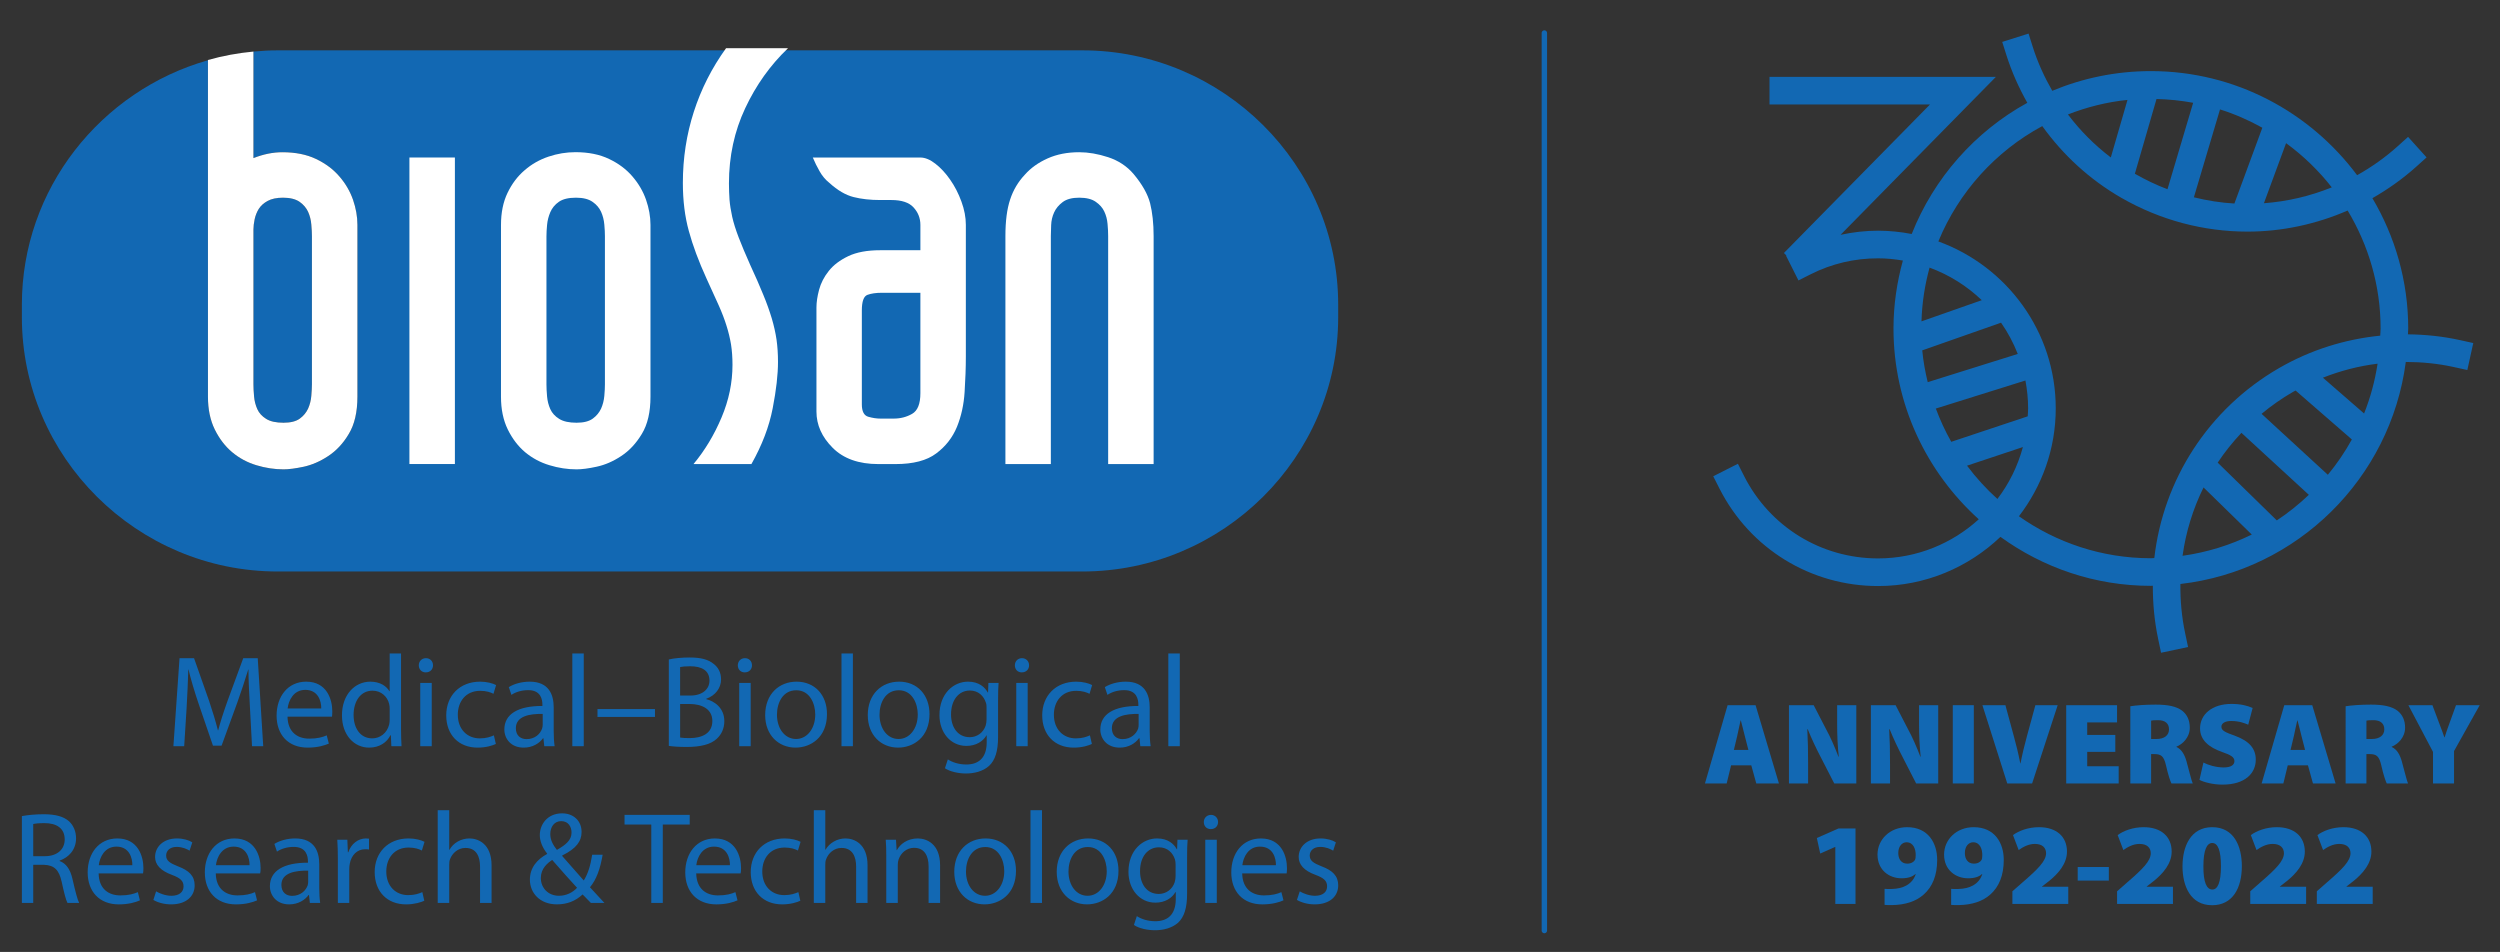 <?xml version="1.0" encoding="utf-8"?>
<!-- Generator: Adobe Illustrator 16.0.0, SVG Export Plug-In . SVG Version: 6.00 Build 0)  -->
<!DOCTYPE svg PUBLIC "-//W3C//DTD SVG 1.1//EN" "http://www.w3.org/Graphics/SVG/1.1/DTD/svg11.dtd">
<svg version="1.1" id="Layer_1" xmlns="http://www.w3.org/2000/svg" xmlns:xlink="http://www.w3.org/1999/xlink" x="0px" y="0px"
	 width="445.592px" height="169.664px" viewBox="-3.899 -76.673 445.592 169.664"
	 enable-background="new -3.899 -76.673 445.592 169.664" xml:space="preserve">
<rect x="-3.899" y="-76.673" width="445.592" height="169.664" fill="#333333" stroke="none"/>
<g>
	<g>
		<path fill="#1268B3" d="M41.963-3.752c0.311,0.706,0.844,1.277,1.582,1.737c0.73,0.456,1.759,0.685,3.099,0.685
			c1.26,0,2.228-0.25,2.894-0.736c0.675-0.491,1.154-1.09,1.471-1.789c0.319-0.706,0.517-1.461,0.578-2.267
			c0.072-0.808,0.107-1.491,0.107-2.05v-26.426c0-0.561-0.037-1.246-0.107-2.052c-0.063-0.814-0.259-1.565-0.578-2.268
			c-0.316-0.697-0.818-1.297-1.51-1.786c-0.716-0.491-1.697-0.741-2.953-0.741c-1.123,0-2.035,0.194-2.747,0.582
			c-0.7,0.39-1.217,0.856-1.578,1.424c-0.346,0.558-0.583,1.171-0.732,1.842c-0.14,0.662-0.217,1.279-0.217,1.842v27.583
			c0,0.629,0.039,1.346,0.113,2.156C41.453-5.207,41.648-4.452,41.963-3.752"/>
		<path fill="#1268B3" d="M189.004-67.7H45.599c-1.458,0-2.888,0.084-4.327,0.218v18.989c1.762-0.701,3.479-1.052,5.168-1.052
			c2.314,0,4.311,0.404,6,1.211c1.684,0.808,3.072,1.844,4.151,3.107c1.093,1.263,1.897,2.647,2.428,4.157
			c0.522,1.508,0.787,2.999,0.787,4.475v30.637c0,2.728-0.515,4.942-1.539,6.632c-1.009,1.683-2.237,2.995-3.672,3.944
			c-1.433,0.949-2.902,1.576-4.376,1.897c-1.465,0.313-2.67,0.476-3.583,0.476c-1.605,0-3.227-0.252-4.832-0.739
			c-1.619-0.489-3.057-1.262-4.316-2.319c-1.258-1.048-2.298-2.399-3.108-4.049c-0.809-1.649-1.216-3.596-1.216-5.84v-59.978
			C14.087-60.514-0.001-43.022-0.001-22.37v2.235c0,24.932,20.519,45.323,45.6,45.323h143.405c25.081,0,45.611-20.392,45.611-45.323
			v-2.235C234.615-47.303,214.085-67.7,189.004-67.7"/>
		<path fill="#FFFFFF" d="M56.592-45.227c-1.081-1.264-2.467-2.3-4.151-3.107c-1.69-0.807-3.687-1.206-6-1.206
			c-1.689,0-3.406,0.348-5.168,1.047v-18.989c-2.777,0.261-5.472,0.759-8.107,1.503v60.021c0,2.242,0.408,4.189,1.216,5.84
			c0.811,1.645,1.851,2.999,3.108,4.052c1.259,1.054,2.697,1.826,4.316,2.315c1.605,0.488,3.227,0.734,4.838,0.734
			c0.905,0,2.11-0.156,3.576-0.465c1.475-0.322,2.945-0.954,4.376-1.901c1.443-0.949,2.675-2.261,3.672-3.946
			c1.023-1.681,1.539-3.902,1.539-6.63v-30.639c0-1.477-0.265-2.967-0.787-4.476C58.491-42.581,57.687-43.965,56.592-45.227
			 M51.696-8.171c0,0.559-0.038,1.246-0.107,2.05c-0.063,0.806-0.26,1.561-0.573,2.271c-0.323,0.694-0.801,1.29-1.476,1.786
			c-0.668,0.486-1.634,0.736-2.894,0.736c-1.34,0-2.371-0.224-3.099-0.683c-0.737-0.461-1.269-1.033-1.582-1.739
			c-0.315-0.701-0.51-1.456-0.579-2.266c-0.075-0.804-0.112-1.527-0.112-2.153v-27.584c0-0.558,0.075-1.178,0.216-1.849
			c0.149-0.664,0.386-1.277,0.732-1.833c0.361-0.568,0.88-1.036,1.578-1.421c0.71-0.39,1.625-0.58,2.748-0.58
			c1.252,0,2.237,0.245,2.952,0.737c0.692,0.488,1.194,1.083,1.517,1.784c0.313,0.703,0.51,1.454,0.573,2.269
			c0.071,0.806,0.107,1.492,0.107,2.052v26.424H51.696z"/>
		<rect x="69.075" y="-48.6" fill="#FFFFFF" width="8.104" height="54.634"/>
		<path fill="#FFFFFF" d="M85.395-5.959c0,2.242,0.406,4.188,1.214,5.84c0.811,1.645,1.846,2.999,3.096,4.053
			c1.271,1.052,2.706,1.826,4.334,2.313c1.608,0.493,3.22,0.736,4.827,0.736c0.922,0,2.117-0.15,3.586-0.472
			c1.468-0.318,2.935-0.945,4.363-1.895c1.449-0.949,2.667-2.261,3.683-3.946c1.029-1.688,1.542-3.902,1.542-6.63v-30.637
			c0-1.477-0.271-2.967-0.794-4.476c-0.528-1.51-1.342-2.894-2.43-4.157c-1.084-1.264-2.462-2.305-4.154-3.107
			c-1.692-0.811-3.678-1.211-5.996-1.211c-1.62,0-3.214,0.262-4.791,0.79c-1.578,0.528-3.01,1.333-4.261,2.422
			c-1.275,1.085-2.286,2.438-3.058,4.047c-0.775,1.617-1.161,3.52-1.161,5.692V-5.959z M93.501-34.597
			c0-0.561,0.038-1.232,0.109-1.998c0.07-0.776,0.265-1.529,0.577-2.265c0.317-0.734,0.818-1.351,1.521-1.84
			c0.705-0.493,1.721-0.737,3.051-0.737c1.276,0,2.239,0.245,2.949,0.737c0.71,0.488,1.208,1.083,1.53,1.784
			c0.312,0.703,0.505,1.459,0.575,2.269c0.075,0.806,0.105,1.489,0.105,2.052v26.427c0,0.556-0.03,1.246-0.105,2.053
			c-0.07,0.8-0.263,1.559-0.575,2.267c-0.323,0.694-0.806,1.293-1.474,1.781c-0.671,0.489-1.62,0.741-2.9,0.741
			c-1.327,0-2.357-0.224-3.096-0.685c-0.739-0.46-1.266-1.037-1.583-1.737c-0.313-0.701-0.508-1.456-0.578-2.263
			c-0.072-0.811-0.109-1.531-0.109-2.156v-26.429H93.501z"/>
		<path fill="#FFFFFF" d="M130.032,6.041c1.904-3.378,3.166-6.686,3.794-9.954c0.636-3.261,0.943-6.017,0.943-8.261
			c0-1.407-0.088-2.721-0.258-3.951c-0.18-1.227-0.465-2.492-0.847-3.789c-0.394-1.298-0.886-2.721-1.534-4.264
			c-0.626-1.548-1.398-3.301-2.31-5.269c-0.85-1.892-1.523-3.526-2.053-4.889c-0.526-1.37-0.912-2.601-1.159-3.691
			c-0.234-1.083-0.405-2.104-0.479-3.049c-0.062-0.949-0.101-1.914-0.101-2.894c0-4.842,0.97-9.319,2.901-13.421
			c1.926-4.112,4.465-7.671,7.625-10.689h-11.042c-2.536,3.513-4.441,7.284-5.741,11.32c-1.301,4.034-1.957,8.263-1.957,12.682
			c0,3.163,0.356,6.021,1.063,8.577c0.694,2.565,1.748,5.396,3.154,8.479c0.831,1.825,1.561,3.404,2.156,4.739
			c0.596,1.332,1.065,2.56,1.41,3.684c0.354,1.12,0.618,2.225,0.801,3.313c0.169,1.087,0.261,2.298,0.261,3.637
			c0,3.159-0.64,6.279-1.944,9.367c-1.3,3.091-2.962,5.865-5.001,8.32h10.314V6.041z"/>
		<path fill="#FFFFFF" d="M143.93-44.072c1.464,1.333,2.907,2.17,4.319,2.525c1.397,0.353,2.974,0.526,4.733,0.526h1.998
			c1.825,0,3.146,0.438,3.944,1.313c0.808,0.879,1.225,1.92,1.225,3.112v4.522h-7.165c-2.313,0-4.206,0.351-5.684,1.054
			c-1.478,0.708-2.64,1.576-3.474,2.632c-0.845,1.054-1.419,2.179-1.738,3.371c-0.317,1.195-0.466,2.242-0.466,3.156v18.532
			c0,2.382,0.955,4.542,2.895,6.475c1.926,1.929,4.639,2.896,8.147,2.896h3.059c3.144,0,5.583-0.634,7.249-1.899
			c1.696-1.264,2.913-2.845,3.695-4.738c0.766-1.894,1.226-3.965,1.363-6.212c0.142-2.246,0.22-4.351,0.22-6.312v-23.476
			c0-1.333-0.261-2.721-0.79-4.161c-0.526-1.433-1.192-2.738-2.005-3.893c-0.805-1.162-1.682-2.106-2.634-2.845
			c-0.941-0.734-1.843-1.104-2.675-1.104h-19.173c0.354,0.848,0.758,1.667,1.224,2.477C142.649-45.32,143.223-44.631,143.93-44.072
			 M153.295-24.49h6.853v17.895c0,1.899-0.488,3.126-1.484,3.691c-0.981,0.561-2.066,0.84-3.26,0.84h-2.423
			c-0.63,0-1.335-0.105-2.104-0.32c-0.766-0.211-1.165-0.942-1.165-2.21v-16.738c0-1.613,0.331-2.542,1.004-2.787
			C151.386-24.367,152.247-24.49,153.295-24.49"/>
		<path fill="#FFFFFF" d="M183.401,6.041v-40.638c0-0.493,0.024-1.14,0.055-1.945c0.029-0.804,0.204-1.564,0.526-2.265
			c0.317-0.704,0.821-1.319,1.528-1.847c0.701-0.528,1.688-0.785,2.945-0.785c1.26,0,2.253,0.245,2.949,0.737
			c0.705,0.487,1.219,1.069,1.524,1.732c0.318,0.671,0.51,1.403,0.58,2.214c0.075,0.808,0.107,1.522,0.107,2.156V6.039h8.104
			v-40.638c0-2.24-0.216-4.19-0.625-5.845c-0.431-1.65-1.416-3.383-2.945-5.211c-1.193-1.405-2.719-2.398-4.534-2.999
			c-1.823-0.596-3.544-0.888-5.161-0.888c-2.104,0-3.981,0.364-5.63,1.104c-1.639,0.732-2.999,1.7-4.05,2.891
			c-1.195,1.267-2.075,2.736-2.626,4.423c-0.567,1.679-0.846,3.856-0.846,6.525V6.039h8.097V6.041z"/>
		<path fill="#1268B3" d="M227.264,83.726c0.799,0.471,1.931,0.792,3.165,0.792c2.633,0,4.19-1.39,4.19-3.396
			c0-1.68-1.02-2.654-2.948-3.376c-1.474-0.584-2.127-1.003-2.127-1.938c0-0.833,0.653-1.532,1.87-1.532
			c1.041,0,1.862,0.396,2.307,0.671l0.484-1.485c-0.605-0.395-1.603-0.693-2.746-0.693c-2.407,0-3.885,1.49-3.885,3.301
			c0,1.351,0.944,2.446,2.994,3.188c1.503,0.559,2.07,1.072,2.07,2.053c0,0.949-0.691,1.678-2.167,1.678
			c-1.021,0-2.088-0.416-2.705-0.791L227.264,83.726z M217.532,77.537c0.161-1.417,1.047-3.312,3.138-3.312
			c2.314,0,2.877,2.025,2.847,3.312H217.532z M225.427,79.003c0.037-0.235,0.06-0.534,0.06-0.955c0-2.075-0.947-5.278-4.644-5.278
			c-3.292,0-5.282,2.649-5.282,6.049c0,3.402,2.063,5.703,5.532,5.703c1.801,0,3.046-0.395,3.77-0.72l-0.374-1.463
			c-0.731,0.325-1.643,0.582-3.11,0.582c-2.063,0-3.827-1.146-3.872-3.916h7.921V79.003z M211.946,68.57
			c-0.77,0-1.281,0.584-1.281,1.279c0,0.703,0.484,1.257,1.238,1.257c0.811,0,1.303-0.556,1.303-1.257
			C213.206,69.132,212.69,68.57,211.946,68.57 M212.979,72.993h-2.054v11.271h2.054V72.993z M205.635,79.468
			c0,0.347-0.046,0.741-0.157,1.091c-0.417,1.306-1.565,2.101-2.84,2.101c-2.19,0-3.34-1.837-3.34-4.055
			c0-2.607,1.4-4.257,3.364-4.257c1.511,0,2.489,0.972,2.863,2.183c0.08,0.263,0.109,0.562,0.109,0.909V79.468z M207.686,76.069
			c0-1.346,0.018-2.282,0.095-3.076h-1.814l-0.064,1.699h-0.055c-0.5-0.928-1.556-1.924-3.512-1.924
			c-2.611,0-5.102,2.137-5.102,5.953c0,3.123,2.002,5.492,4.792,5.492c1.748,0,2.982-0.831,3.58-1.88h0.06v1.227
			c0,2.869-1.541,3.964-3.64,3.964c-1.391,0-2.562-0.414-3.3-0.912l-0.521,1.583c0.907,0.609,2.393,0.935,3.757,0.935
			c1.412,0,3-0.346,4.127-1.351c1.058-1.005,1.595-2.567,1.595-5.169v-6.541H207.686z M189.994,74.297c2.423,0,3.37,2.399,3.37,4.31
			c0,2.537-1.454,4.381-3.423,4.381c-2.005,0-3.398-1.864-3.398-4.328C186.545,76.532,187.588,74.297,189.994,74.297
			 M190.034,72.768c-3.088,0-5.586,2.207-5.586,5.953c0,3.563,2.372,5.797,5.397,5.797c2.713,0,5.61-1.814,5.61-5.983
			C195.458,75.115,193.278,72.768,190.034,72.768 M179.773,84.264h2.049V67.737h-2.049V84.264z M171.714,74.297
			c2.425,0,3.384,2.399,3.384,4.31c0,2.537-1.471,4.381-3.421,4.381c-2.008,0-3.402-1.864-3.402-4.328
			C168.274,76.532,169.32,74.297,171.714,74.297 M171.761,72.768c-3.096,0-5.574,2.207-5.574,5.953c0,3.563,2.356,5.797,5.388,5.797
			c2.697,0,5.614-1.814,5.614-5.983C177.188,75.115,174.999,72.768,171.761,72.768 M154.066,84.264h2.051v-6.78
			c0-0.35,0.052-0.697,0.144-0.952c0.369-1.138,1.411-2.092,2.744-2.092c1.932,0,2.605,1.516,2.605,3.327v6.497h2.049v-6.703
			c0-3.863-2.426-4.793-3.979-4.793c-1.87,0-3.169,1.039-3.722,2.088h-0.047l-0.112-1.863h-1.827
			c0.078,0.936,0.095,1.863,0.095,3.054V84.264z M141.153,84.264h2.044v-6.799c0-0.373,0.025-0.679,0.146-0.982
			c0.394-1.089,1.408-2.023,2.743-2.023c1.936,0,2.609,1.512,2.609,3.334v6.47h2.034v-6.704c0-3.863-2.405-4.793-3.93-4.793
			c-0.768,0-1.487,0.206-2.083,0.558c-0.636,0.35-1.147,0.884-1.48,1.457h-0.039v-7.048h-2.044V84.264z M138.401,82.336
			c-0.594,0.255-1.356,0.536-2.518,0.536c-2.236,0-3.917-1.607-3.917-4.211c0-2.337,1.4-4.27,3.994-4.27
			c1.109,0,1.885,0.281,2.363,0.531l0.473-1.552c-0.558-0.303-1.63-0.602-2.836-0.602c-3.685,0-6.052,2.529-6.052,6
			c0,3.452,2.208,5.752,5.604,5.752c1.521,0,2.706-0.395,3.237-0.647L138.401,82.336z M120.206,77.537
			c0.169-1.417,1.059-3.312,3.153-3.312c2.307,0,2.867,2.025,2.845,3.312H120.206z M128.106,79.003
			c0.049-0.235,0.079-0.534,0.079-0.955c0-2.075-0.964-5.278-4.667-5.278c-3.271,0-5.278,2.649-5.278,6.049
			c0,3.402,2.072,5.703,5.541,5.703c1.797,0,3.05-0.395,3.772-0.72l-0.376-1.463c-0.746,0.325-1.646,0.582-3.125,0.582
			c-2.059,0-3.803-1.146-3.859-3.916h7.913V79.003z M112.183,84.264h2.051V70.292h4.799V68.57h-11.617v1.722h4.767V84.264z
			 M96.13,69.683c1.319,0,1.841,1.08,1.841,2.038c0,1.346-1.021,2.183-2.609,3.089c-0.649-0.831-1.181-1.698-1.181-2.836
			C94.181,70.763,94.854,69.683,96.13,69.683 M95.729,82.987c-1.902,0-3.232-1.377-3.232-3.172c0-1.67,1.163-2.65,2.028-3.212
			c1.744,2.027,3.498,3.939,4.428,4.96C98.205,82.38,97.064,82.987,95.729,82.987 M103.831,84.264
			c-0.917-1.008-1.741-1.885-2.578-2.794c1.167-1.375,1.841-3.334,2.262-5.798h-1.867c-0.297,1.979-0.792,3.487-1.502,4.589
			c-1.009-1.122-2.498-2.822-3.835-4.356v-0.099c2.495-1.229,3.449-2.533,3.449-4.187c0-2.05-1.505-3.324-3.468-3.324
			c-2.605,0-3.978,1.95-3.978,3.885c0,1.093,0.486,2.258,1.301,3.282v0.071c-1.781,0.978-3.068,2.439-3.068,4.586
			c0,2.351,1.768,4.398,4.813,4.398c1.752,0,3.242-0.531,4.584-1.769c0.613,0.606,1.021,1.074,1.476,1.515H103.831z M74.119,84.264
			h2.051v-6.799c0-0.373,0.025-0.679,0.137-0.982c0.399-1.089,1.419-2.023,2.759-2.023c1.931,0,2.596,1.512,2.596,3.334v6.47h2.053
			v-6.704c0-3.863-2.423-4.793-3.932-4.793c-0.773,0-1.496,0.206-2.106,0.558c-0.62,0.35-1.14,0.884-1.455,1.457H76.17v-7.048
			h-2.051V84.264z M71.376,82.336c-0.585,0.255-1.35,0.536-2.521,0.536c-2.235,0-3.903-1.607-3.903-4.211
			c0-2.337,1.393-4.27,3.978-4.27c1.113,0,1.885,0.281,2.365,0.531l0.473-1.552c-0.562-0.303-1.639-0.602-2.838-0.602
			c-3.687,0-6.048,2.529-6.048,6c0,3.452,2.203,5.752,5.604,5.752c1.511,0,2.704-0.395,3.237-0.647L71.376,82.336z M56.318,84.264
			h2.036v-6.008c0-0.326,0.021-0.678,0.084-0.95c0.268-1.538,1.292-2.612,2.736-2.612c0.28,0,0.483,0,0.7,0.049v-1.932
			c-0.188-0.024-0.35-0.042-0.555-0.042c-1.378,0-2.629,0.951-3.14,2.466h-0.077l-0.09-2.24h-1.795
			c0.072,1.049,0.103,2.193,0.103,3.52v7.75H56.318z M51.029,80.47c0,0.186-0.025,0.42-0.086,0.652
			c-0.331,0.952-1.288,1.882-2.777,1.882c-1.029,0-1.909-0.596-1.909-1.955c0-2.187,2.534-2.581,4.772-2.537V80.47z M53.004,77.351
			c0-2.236-0.841-4.583-4.291-4.583c-1.405,0-2.781,0.393-3.708,0.975l0.461,1.372c0.791-0.535,1.884-0.839,2.947-0.839
			c2.314-0.018,2.573,1.678,2.573,2.59v0.227c-4.357-0.019-6.78,1.47-6.78,4.194c0,1.631,1.168,3.233,3.439,3.233
			c1.618,0,2.826-0.792,3.456-1.671h0.071l0.157,1.415h1.836c-0.109-0.771-0.161-1.727-0.161-2.701V77.351z M34.589,77.537
			c0.163-1.417,1.05-3.312,3.154-3.312c2.293,0,2.862,2.025,2.836,3.312H34.589z M42.47,79.003c0.059-0.235,0.083-0.534,0.083-0.955
			c0-2.075-0.952-5.278-4.667-5.278c-3.277,0-5.277,2.649-5.277,6.049c0,3.402,2.07,5.703,5.545,5.703
			c1.795,0,3.048-0.395,3.763-0.72l-0.368-1.463c-0.745,0.325-1.659,0.582-3.118,0.582c-2.076,0-3.823-1.146-3.871-3.916h7.908
			V79.003z M23.439,83.726c0.782,0.471,1.938,0.792,3.169,0.792c2.628,0,4.188-1.39,4.188-3.396c0-1.68-1.029-2.654-2.961-3.376
			c-1.464-0.584-2.119-1.003-2.119-1.938c0-0.833,0.655-1.532,1.867-1.532c1.042,0,1.861,0.396,2.308,0.671l0.485-1.485
			c-0.609-0.395-1.614-0.693-2.747-0.693c-2.407,0-3.887,1.49-3.887,3.301c0,1.351,0.952,2.446,2.999,3.188
			c1.49,0.559,2.074,1.072,2.074,2.053c0,0.949-0.705,1.678-2.17,1.678c-1.017,0-2.095-0.416-2.72-0.791L23.439,83.726z
			 M13.708,77.537c0.166-1.417,1.047-3.312,3.147-3.312c2.292,0,2.858,2.025,2.833,3.312H13.708z M21.594,79.003
			c0.049-0.235,0.068-0.534,0.068-0.955c0-2.075-0.948-5.278-4.646-5.278c-3.291,0-5.289,2.649-5.289,6.049
			c0,3.402,2.082,5.703,5.548,5.703c1.784,0,3.051-0.395,3.763-0.72l-0.367-1.463c-0.74,0.325-1.643,0.582-3.124,0.582
			c-2.073,0-3.823-1.146-3.864-3.916h7.909V79.003z M2.024,70.199c0.344-0.093,1.022-0.161,2.001-0.161
			c2.138,0,3.609,0.89,3.609,2.913c0,1.792-1.375,2.981-3.542,2.981H2.024V70.199z M-0.001,84.264h2.025v-6.799H3.93
			c1.831,0.071,2.694,0.881,3.167,3.049c0.419,1.954,0.77,3.28,1.029,3.75h2.083c-0.319-0.609-0.693-2.123-1.202-4.308
			c-0.369-1.63-1.104-2.741-2.284-3.164v-0.073c1.627-0.558,2.933-1.937,2.933-3.979c0-1.232-0.48-2.311-1.229-3.006
			c-0.954-0.858-2.382-1.279-4.535-1.279c-1.397,0-2.871,0.137-3.892,0.33v15.479H-0.001z"/>
		<path fill="#1268B3" d="M204.339,56.326h2.044V39.8h-2.044V56.326z M199.049,52.53c0,0.192-0.024,0.42-0.085,0.657
			c-0.337,0.949-1.293,1.88-2.785,1.88c-1.016,0-1.902-0.601-1.902-1.95c0-2.194,2.54-2.586,4.772-2.541V52.53z M201.021,49.413
			c0-2.237-0.837-4.589-4.27-4.589c-1.434,0-2.8,0.393-3.729,0.975l0.465,1.379c0.787-0.536,1.888-0.841,2.946-0.841
			c2.307-0.021,2.564,1.678,2.564,2.59v0.23c-4.35-0.021-6.778,1.465-6.778,4.188c0,1.636,1.167,3.238,3.456,3.238
			c1.6,0,2.802-0.79,3.436-1.673h0.086l0.148,1.416h1.844c-0.115-0.762-0.171-1.72-0.171-2.702v-4.211H201.021z M190.365,54.393
			c-0.585,0.258-1.343,0.541-2.516,0.541c-2.233,0-3.908-1.612-3.908-4.217c0-2.327,1.399-4.26,3.978-4.26
			c1.121,0,1.877,0.275,2.376,0.531l0.464-1.556c-0.551-0.304-1.621-0.608-2.838-0.608c-3.678,0-6.06,2.536-6.06,6.006
			c0,3.454,2.222,5.753,5.618,5.753c1.521,0,2.711-0.397,3.236-0.654L190.365,54.393z M178.254,40.636
			c-0.764,0-1.267,0.579-1.267,1.276c0,0.703,0.479,1.258,1.221,1.258c0.819,0,1.313-0.558,1.313-1.258
			C179.521,41.196,179.003,40.636,178.254,40.636 M179.271,45.054h-2.036v11.271h2.036V45.054z M171.941,51.534
			c0,0.348-0.047,0.748-0.147,1.091c-0.424,1.305-1.563,2.097-2.847,2.097c-2.188,0-3.337-1.84-3.337-4.049
			c0-2.612,1.402-4.27,3.356-4.27c1.516,0,2.493,0.984,2.865,2.193c0.103,0.257,0.109,0.561,0.109,0.907V51.534z M173.995,48.13
			c0-1.349,0.025-2.273,0.09-3.075h-1.813l-0.064,1.698h-0.049c-0.508-0.928-1.565-1.929-3.52-1.929
			c-2.604,0-5.093,2.142-5.093,5.962c0,3.123,1.997,5.489,4.796,5.489c1.748,0,2.983-0.83,3.592-1.884h0.035v1.237
			c0,2.856-1.524,3.96-3.627,3.96c-1.396,0-2.561-0.423-3.3-0.912l-0.518,1.583c0.91,0.604,2.402,0.932,3.748,0.932
			c1.426,0,3.004-0.352,4.118-1.356c1.061-0.994,1.604-2.559,1.604-5.164V48.13z M156.3,46.358c2.423,0,3.38,2.4,3.38,4.314
			c0,2.541-1.473,4.372-3.419,4.372c-2.01,0-3.397-1.859-3.397-4.33C152.863,48.596,153.908,46.358,156.3,46.358 M156.358,44.823
			c-3.111,0-5.588,2.21-5.588,5.962c0,3.565,2.369,5.795,5.4,5.795c2.692,0,5.604-1.813,5.604-5.983
			C161.773,47.176,159.576,44.823,156.358,44.823 M146.086,56.326h2.032V39.8h-2.032V56.326z M138.027,46.358
			c2.425,0,3.382,2.4,3.382,4.314c0,2.541-1.47,4.372-3.421,4.372c-2.007,0-3.403-1.859-3.403-4.33
			C134.583,48.596,135.619,46.358,138.027,46.358 M138.078,44.823c-3.109,0-5.594,2.21-5.594,5.962c0,3.565,2.385,5.795,5.411,5.795
			c2.696,0,5.604-1.813,5.604-5.983C143.5,47.176,141.31,44.823,138.078,44.823 M128.88,40.636c-0.768,0-1.273,0.579-1.273,1.276
			c0,0.703,0.482,1.258,1.219,1.258c0.817,0,1.306-0.558,1.306-1.258C130.131,41.196,129.63,40.636,128.88,40.636 M129.901,45.054
			h-2.045v11.271h2.045V45.054z M117.326,48.804h1.689c2.204,0,4.052,0.91,4.052,3.03c0,2.277-1.938,3.049-4.032,3.049
			c-0.717,0-1.286-0.021-1.709-0.098V48.804z M117.326,42.22c0.331-0.074,0.868-0.14,1.8-0.14c2.042,0,3.43,0.745,3.43,2.565
			c0,1.512-1.269,2.654-3.381,2.654h-1.851v-5.08H117.326z M115.309,56.275c0.667,0.1,1.739,0.187,3.138,0.187
			c2.572,0,4.34-0.463,5.413-1.459c0.808-0.751,1.342-1.789,1.342-3.15c0-2.328-1.75-3.559-3.231-3.913v-0.063
			c1.637-0.579,2.65-1.908,2.65-3.452c0-1.237-0.512-2.164-1.326-2.771c-0.953-0.785-2.251-1.138-4.279-1.138
			c-1.402,0-2.83,0.135-3.706,0.352v15.408H115.309z M102.593,51.113h10.247v-1.4h-10.247V51.113z M98.111,56.326h2.036V39.8h-2.036
			V56.326z M92.828,52.53c0,0.192-0.031,0.42-0.107,0.657c-0.32,0.949-1.279,1.88-2.761,1.88c-1.036,0-1.914-0.601-1.914-1.95
			c0-2.194,2.539-2.586,4.785-2.541v1.954H92.828z M94.79,49.413c0-2.237-0.833-4.589-4.28-4.589c-1.416,0-2.806,0.393-3.721,0.975
			l0.463,1.379c0.79-0.536,1.879-0.841,2.958-0.841c2.305-0.021,2.564,1.678,2.564,2.59v0.23c-4.365-0.021-6.78,1.465-6.78,4.188
			c0,1.636,1.156,3.238,3.45,3.238c1.602,0,2.815-0.79,3.441-1.673h0.071l0.156,1.416h1.843c-0.114-0.762-0.166-1.72-0.166-2.702
			V49.413z M84.13,54.393c-0.589,0.258-1.35,0.541-2.515,0.541c-2.228,0-3.915-1.612-3.915-4.217c0-2.327,1.398-4.26,3.987-4.26
			c1.118,0,1.89,0.275,2.37,0.531l0.466-1.556c-0.562-0.304-1.632-0.608-2.836-0.608c-3.681,0-6.05,2.536-6.05,6.006
			c0,3.454,2.197,5.753,5.611,5.753c1.507,0,2.694-0.397,3.232-0.654L84.13,54.393z M72.027,40.636
			c-0.784,0-1.281,0.579-1.281,1.276c0,0.703,0.492,1.258,1.235,1.258c0.816,0,1.297-0.558,1.297-1.258
			C73.281,41.196,72.772,40.636,72.027,40.636 M73.052,45.054h-2.049v11.271h2.049V45.054z M65.555,51.6
			c0,0.321-0.024,0.604-0.096,0.885c-0.373,1.517-1.632,2.448-3.003,2.448c-2.197,0-3.333-1.892-3.333-4.172
			c0-2.468,1.258-4.332,3.376-4.332c1.545,0,2.662,1.075,2.96,2.359c0.071,0.248,0.096,0.598,0.096,0.85V51.6z M65.555,39.798v6.729
			h-0.051c-0.509-0.889-1.645-1.703-3.4-1.703c-2.724,0-5.069,2.284-5.052,6.033c0,3.429,2.124,5.725,4.844,5.725
			c1.837,0,3.189-0.95,3.792-2.205h0.077l0.091,1.95h1.813c-0.046-0.762-0.089-1.903-0.089-2.911V39.8h-2.024V39.798z
			 M47.368,49.597c0.165-1.419,1.043-3.31,3.147-3.31c2.305,0,2.863,2.031,2.845,3.31H47.368z M55.277,51.06
			c0.024-0.23,0.052-0.531,0.052-0.949c0-2.07-0.945-5.288-4.655-5.288c-3.276,0-5.274,2.655-5.274,6.053
			c0,3.408,2.059,5.704,5.541,5.704c1.784,0,3.041-0.395,3.771-0.72l-0.374-1.468c-0.745,0.33-1.658,0.587-3.118,0.587
			c-2.083,0-3.823-1.143-3.873-3.918h7.929V51.06z M41.021,56.326h1.996l-0.979-15.689h-2.581l-2.789,7.586
			c-0.71,1.979-1.263,3.698-1.681,5.284h-0.042c-0.418-1.632-0.933-3.356-1.587-5.284l-2.674-7.586h-2.585l-1.092,15.689h1.922
			l0.426-6.729c0.131-2.373,0.259-4.98,0.305-6.941h0.038c0.446,1.863,1.047,3.87,1.802,6.102l2.557,7.473h1.536l2.778-7.612
			c0.779-2.163,1.409-4.14,1.976-5.962h0.038c0,1.937,0.14,4.591,0.265,6.779L41.021,56.326z"/>
	</g>
	
		<line fill="none" stroke="#1268B3" stroke-width="0.963" stroke-linecap="round" stroke-linejoin="round" stroke-miterlimit="10" x1="271.362" y1="-70.788" x2="271.362" y2="89.185"/>
	<g>
		<path fill="#1268B3" d="M434.531-16.058c-3.065-0.676-6.16-0.992-9.247-1.024c0.007-0.351,0.05-0.692,0.05-1.043
			c0-8.482-2.354-16.403-6.383-23.226c2.757-1.578,5.389-3.429,7.825-5.62l1.829-1.646l-3.296-3.659l-1.826,1.646
			c-2.252,2.03-4.697,3.748-7.257,5.185C407.854-56.678,394.514-64,379.462-64c-6.226,0-12.155,1.258-17.572,3.512
			c-1.419-2.473-2.611-5.088-3.484-7.853l-0.741-2.347l-4.694,1.485l0.743,2.349c0.945,2.985,2.218,5.821,3.731,8.505
			c-9.323,5.125-16.654,13.407-20.607,23.381c-1.943-0.372-3.943-0.587-5.995-0.587c-2.28,0-4.511,0.266-6.685,0.735l27.691-28.157
			h-40.357v4.921h28.61l-26.043,26.481l0.456,0.448l-0.073,0.038l2.209,4.398l2.198-1.106c3.736-1.88,7.776-2.834,11.995-2.834
			c1.51,0,2.98,0.155,4.421,0.396c-1.059,3.864-1.674,7.909-1.674,12.105c0,13.495,5.893,25.61,15.199,34.012
			c-4.75,4.32-11.039,6.975-17.946,6.975c-10.14,0-19.282-5.622-23.875-14.67l-1.109-2.197l-4.396,2.227l1.114,2.195
			c5.436,10.714,16.265,17.368,28.267,17.368c8.454,0,16.122-3.35,21.809-8.765c7.553,5.468,16.797,8.73,26.81,8.73
			c0.117,0,0.234-0.02,0.352-0.02c-0.011,3.156,0.281,6.351,0.958,9.536l0.509,2.41l4.813-1.021l-0.511-2.41
			c-0.626-2.948-0.892-5.903-0.856-8.825c20.852-2.397,37.456-18.821,40.172-39.576c2.855,0.007,5.725,0.281,8.563,0.909
			l2.405,0.529l1.059-4.809L434.531-16.058z M411.709-43.281c-3.88,1.577-7.958,2.523-12.095,2.83l3.949-10.707
			C406.629-48.916,409.369-46.269,411.709-43.281z M380.471-59.027c2.221,0.056,4.405,0.278,6.53,0.676l-4.575,15.408
			c-1.984-0.755-3.925-1.677-5.813-2.761L380.471-59.027z M391.789-57.173c2.645,0.833,5.164,1.94,7.544,3.268l-4.98,13.51
			c-2.424-0.143-4.835-0.522-7.221-1.109L391.789-57.173z M375.296-58.866l-2.971,10.26c-2.9-2.21-5.466-4.785-7.642-7.667
			C368.034-57.578,371.581-58.489,375.296-58.866z M357.585-3.885c0,0.477-0.043,0.942-0.069,1.417l-13.627,4.542
			c-1.073-1.886-1.983-3.869-2.753-5.928l15.969-5.001C357.409-7.24,357.585-5.585,357.585-3.885z M339.689-8.559
			c-0.444-1.849-0.79-3.729-0.976-5.665l14.05-4.937c1.202,1.722,2.2,3.591,2.975,5.575L339.689-8.559z M338.578-19.395
			c0.101-3.308,0.598-6.513,1.443-9.578c3.498,1.283,6.657,3.27,9.302,5.803L338.578-19.395z M346.698,6.326l9.956-3.318
			c-0.911,3.399-2.468,6.529-4.54,9.251C350.118,10.464,348.305,8.479,346.698,6.326z M355.948,15.342
			c4.098-5.337,6.563-11.991,6.563-19.226c0-13.688-8.745-25.339-20.925-29.755c3.619-8.802,10.204-16.077,18.523-20.559
			c3.691,5.141,8.423,9.508,14.022,12.743c7.049,4.068,14.829,6.064,22.553,6.064c6.12,0,12.188-1.297,17.853-3.756
			c3.701,6.153,5.875,13.33,5.875,21.022c0,0.432-0.052,0.85-0.066,1.278c-6.287,0.631-12.432,2.542-18.02,5.772
			c-12.646,7.297-20.666,19.965-22.246,33.87c-0.208,0.001-0.407,0.031-0.615,0.031C370.713,22.824,362.609,20.039,355.948,15.342z
			 M388.854,10.207l8.598,8.398c-3.823,1.878-7.969,3.173-12.339,3.784C385.701,18.132,386.97,14.026,388.854,10.207z
			 M391.377,5.788c1.244-1.88,2.665-3.654,4.229-5.314l12.018,11.051c-1.767,1.679-3.671,3.212-5.712,4.559L391.377,5.788z
			 M399.197-2.913c1.728-1.435,3.591-2.749,5.588-3.904c0.156-0.089,0.32-0.159,0.478-0.247l10.028,8.718
			c-1.235,2.231-2.664,4.343-4.282,6.296L399.197-2.913z M417.469-2.972l-7.341-6.382c3.146-1.244,6.416-2.085,9.747-2.497
			C419.399-8.767,418.596-5.791,417.469-2.972z"/>
		<g enable-background="new    ">
			<path fill="#1268B3" d="M304.643,59.74l-0.786,3.229h-3.87l4.036-13.95h4.987l4.161,13.95h-4.035l-0.891-3.229H304.643z
				 M307.728,56.988l-0.644-2.504c-0.206-0.787-0.475-1.945-0.702-2.753h-0.042c-0.206,0.808-0.412,1.966-0.6,2.753l-0.6,2.504
				H307.728z"/>
			<path fill="#1268B3" d="M314.959,62.969v-13.95h4.408l2.215,4.285c0.765,1.386,1.572,3.248,2.194,4.884h0.063
				c-0.207-1.842-0.29-3.786-0.29-5.878v-3.291h3.415v13.95h-3.932l-2.38-4.636c-0.768-1.47-1.678-3.354-2.341-5.029h-0.082
				c0.104,1.884,0.144,3.974,0.144,6.251v3.414H314.959z"/>
			<path fill="#1268B3" d="M329.561,62.969v-13.95h4.407l2.216,4.285c0.766,1.386,1.573,3.248,2.191,4.884h0.063
				c-0.207-1.842-0.291-3.786-0.291-5.878v-3.291h3.415v13.95h-3.932l-2.38-4.636c-0.766-1.47-1.676-3.354-2.339-5.029h-0.084
				c0.105,1.884,0.147,3.974,0.147,6.251v3.414H329.561z"/>
			<path fill="#1268B3" d="M347.906,49.019v13.95h-3.747v-13.95H347.906z"/>
			<path fill="#1268B3" d="M353.87,62.969l-4.43-13.95h4.1l1.488,5.485c0.436,1.573,0.808,3.084,1.161,4.885h0.042
				c0.33-1.697,0.723-3.312,1.138-4.823l1.511-5.547h3.975l-4.555,13.95H353.87z"/>
			<path fill="#1268B3" d="M373.128,57.34h-5.009v2.566h5.608v3.063h-9.354v-13.95h9.064v3.063h-5.319v2.235h5.009V57.34z"/>
			<path fill="#1268B3" d="M375.805,49.207c1.056-0.166,2.649-0.291,4.511-0.291c2.132,0,3.664,0.291,4.72,1.077
				c0.89,0.704,1.366,1.696,1.366,3.042c0,1.739-1.305,2.96-2.38,3.375v0.061c0.91,0.414,1.428,1.304,1.781,2.505
				c0.412,1.428,0.868,3.456,1.136,3.994h-3.807c-0.208-0.414-0.58-1.49-0.973-3.229c-0.373-1.654-0.89-2.006-2.05-2.006h-0.6v5.235
				h-3.705V49.207z M379.51,55.043h0.974c1.406,0,2.214-0.683,2.214-1.718c0-1.034-0.684-1.636-1.924-1.636
				c-0.706,0-1.077,0.021-1.264,0.084V55.043z"/>
			<path fill="#1268B3" d="M388.831,59.244c0.848,0.436,2.214,0.87,3.622,0.87c1.283,0,1.903-0.435,1.903-1.139
				c0-0.684-0.62-1.077-2.193-1.615c-2.359-0.826-3.932-2.132-3.932-4.201c0-2.462,2.09-4.367,5.607-4.367
				c1.655,0,2.857,0.312,3.766,0.726l-0.786,2.979c-0.6-0.27-1.634-0.662-3.02-0.662c-1.14,0-1.762,0.414-1.762,1.034
				c0,0.704,0.746,0.994,2.506,1.636c2.505,0.932,3.621,2.277,3.621,4.222c0,2.401-1.862,4.449-5.938,4.449
				c-1.678,0-3.313-0.433-4.1-0.848L388.831,59.244z"/>
			<path fill="#1268B3" d="M403.864,59.74l-0.786,3.229h-3.871l4.035-13.95h4.987l4.163,13.95h-4.037l-0.892-3.229H403.864z
				 M406.947,56.988l-0.642-2.504c-0.206-0.787-0.476-1.945-0.704-2.753h-0.04c-0.208,0.808-0.414,1.966-0.6,2.753l-0.602,2.504
				H406.947z"/>
			<path fill="#1268B3" d="M414.18,49.207c1.056-0.166,2.649-0.291,4.511-0.291c2.132,0,3.664,0.291,4.72,1.077
				c0.89,0.704,1.367,1.696,1.367,3.042c0,1.739-1.306,2.96-2.381,3.375v0.061c0.911,0.414,1.428,1.304,1.781,2.505
				c0.412,1.428,0.868,3.456,1.136,3.994h-3.807c-0.207-0.414-0.58-1.49-0.973-3.229c-0.372-1.654-0.89-2.006-2.05-2.006h-0.6v5.235
				h-3.705V49.207z M417.885,55.043h0.974c1.406,0,2.214-0.683,2.214-1.718c0-1.034-0.684-1.636-1.924-1.636
				c-0.706,0-1.077,0.021-1.264,0.084V55.043z"/>
			<path fill="#1268B3" d="M429.752,62.969v-5.63l-4.386-8.32h4.283l1.179,3.147c0.374,0.972,0.644,1.676,0.953,2.586h0.04
				c0.269-0.849,0.538-1.636,0.891-2.586l1.14-3.147h4.222l-4.574,8.177v5.773H429.752z"/>
		</g>
		<g enable-background="new    ">
			<path fill="#1268B3" d="M323.221,74.281h-0.042l-2.649,1.18l-0.601-2.773l3.852-1.696h3.04v13.452h-3.6V74.281z"/>
			<path fill="#1268B3" d="M332.004,81.752c0.414,0.042,0.702,0.042,1.324,0.021c0.932-0.021,1.884-0.228,2.565-0.621
				c0.892-0.496,1.43-1.263,1.656-2.028l-0.041-0.021c-0.539,0.498-1.325,0.768-2.483,0.768c-2.214,0-4.283-1.47-4.283-4.224
				c0-2.689,2.212-4.885,5.277-4.885c3.766,0,5.359,2.837,5.359,5.837c0,2.752-0.848,4.781-2.38,6.147
				c-1.386,1.241-3.291,1.863-5.671,1.903c-0.476,0.021-0.992-0.02-1.324-0.04V81.752z M334.446,75.398
				c0,0.952,0.476,1.862,1.594,1.862c0.724,0,1.157-0.309,1.365-0.641c0.104-0.207,0.145-0.436,0.145-0.85
				c0.021-1.056-0.393-2.317-1.635-2.317C335.086,73.453,334.426,74.219,334.446,75.398z"/>
			<path fill="#1268B3" d="M343.869,81.752c0.416,0.042,0.704,0.042,1.325,0.021c0.933-0.021,1.883-0.228,2.566-0.621
				c0.89-0.496,1.428-1.263,1.655-2.028l-0.04-0.021c-0.539,0.498-1.325,0.768-2.483,0.768c-2.216,0-4.285-1.47-4.285-4.224
				c0-2.689,2.214-4.885,5.277-4.885c3.768,0,5.361,2.837,5.361,5.837c0,2.752-0.849,4.781-2.38,6.147
				c-1.388,1.241-3.292,1.863-5.672,1.903c-0.476,0.021-0.993-0.02-1.325-0.04V81.752z M346.313,75.398
				c0,0.952,0.475,1.862,1.594,1.862c0.724,0,1.158-0.309,1.366-0.641c0.104-0.207,0.144-0.436,0.144-0.85
				c0.021-1.056-0.392-2.317-1.634-2.317C346.953,73.453,346.291,74.219,346.313,75.398z"/>
			<path fill="#1268B3" d="M354.784,84.443v-2.256l1.863-1.636c2.732-2.359,4.12-3.766,4.141-5.133c0-0.974-0.643-1.676-2.009-1.676
				c-1.117,0-2.132,0.56-2.877,1.096l-1.014-2.668c1.035-0.768,2.731-1.409,4.637-1.409c3.124,0,4.987,1.697,4.987,4.347
				c0,2.152-1.533,3.892-3.127,5.195l-1.324,1.034v0.042h4.68v3.063H354.784z"/>
			<path fill="#1268B3" d="M371.971,77.862v2.42h-5.547v-2.42H371.971z"/>
			<path fill="#1268B3" d="M373.444,84.443v-2.256l1.862-1.636c2.733-2.359,4.121-3.766,4.142-5.133c0-0.974-0.643-1.676-2.01-1.676
				c-1.116,0-2.132,0.56-2.876,1.096l-1.014-2.668c1.034-0.768,2.731-1.409,4.636-1.409c3.125,0,4.988,1.697,4.988,4.347
				c0,2.152-1.533,3.892-3.127,5.195l-1.324,1.034v0.042h4.68v3.063H373.444z"/>
			<path fill="#1268B3" d="M395.681,77.696c0,3.974-1.676,6.975-5.298,6.975c-3.85,0-5.279-3.395-5.279-6.933
				c0-3.644,1.513-6.977,5.298-6.977C394.335,70.761,395.681,74.26,395.681,77.696z M388.829,77.717
				c-0.021,2.919,0.601,4.159,1.594,4.159c0.954,0,1.532-1.262,1.532-4.159c0-2.836-0.559-4.14-1.554-4.14
				C389.451,73.577,388.829,74.819,388.829,77.717z"/>
			<path fill="#1268B3" d="M397.179,84.443v-2.256l1.862-1.636c2.733-2.359,4.119-3.766,4.141-5.133
				c0-0.974-0.642-1.676-2.009-1.676c-1.118,0-2.132,0.56-2.876,1.096l-1.014-2.668c1.035-0.768,2.729-1.409,4.635-1.409
				c3.124,0,4.987,1.697,4.987,4.347c0,2.152-1.531,3.892-3.125,5.195l-1.324,1.034v0.042h4.678v3.063H397.179z"/>
			<path fill="#1268B3" d="M409.044,84.443v-2.256l1.863-1.636c2.732-2.359,4.12-3.766,4.142-5.133c0-0.974-0.644-1.676-2.01-1.676
				c-1.117,0-2.132,0.56-2.877,1.096l-1.013-2.668c1.034-0.768,2.73-1.409,4.636-1.409c3.124,0,4.987,1.697,4.987,4.347
				c0,2.152-1.532,3.892-3.126,5.195l-1.325,1.034v0.042h4.68v3.063H409.044z"/>
		</g>
	</g>
</g>
</svg>
